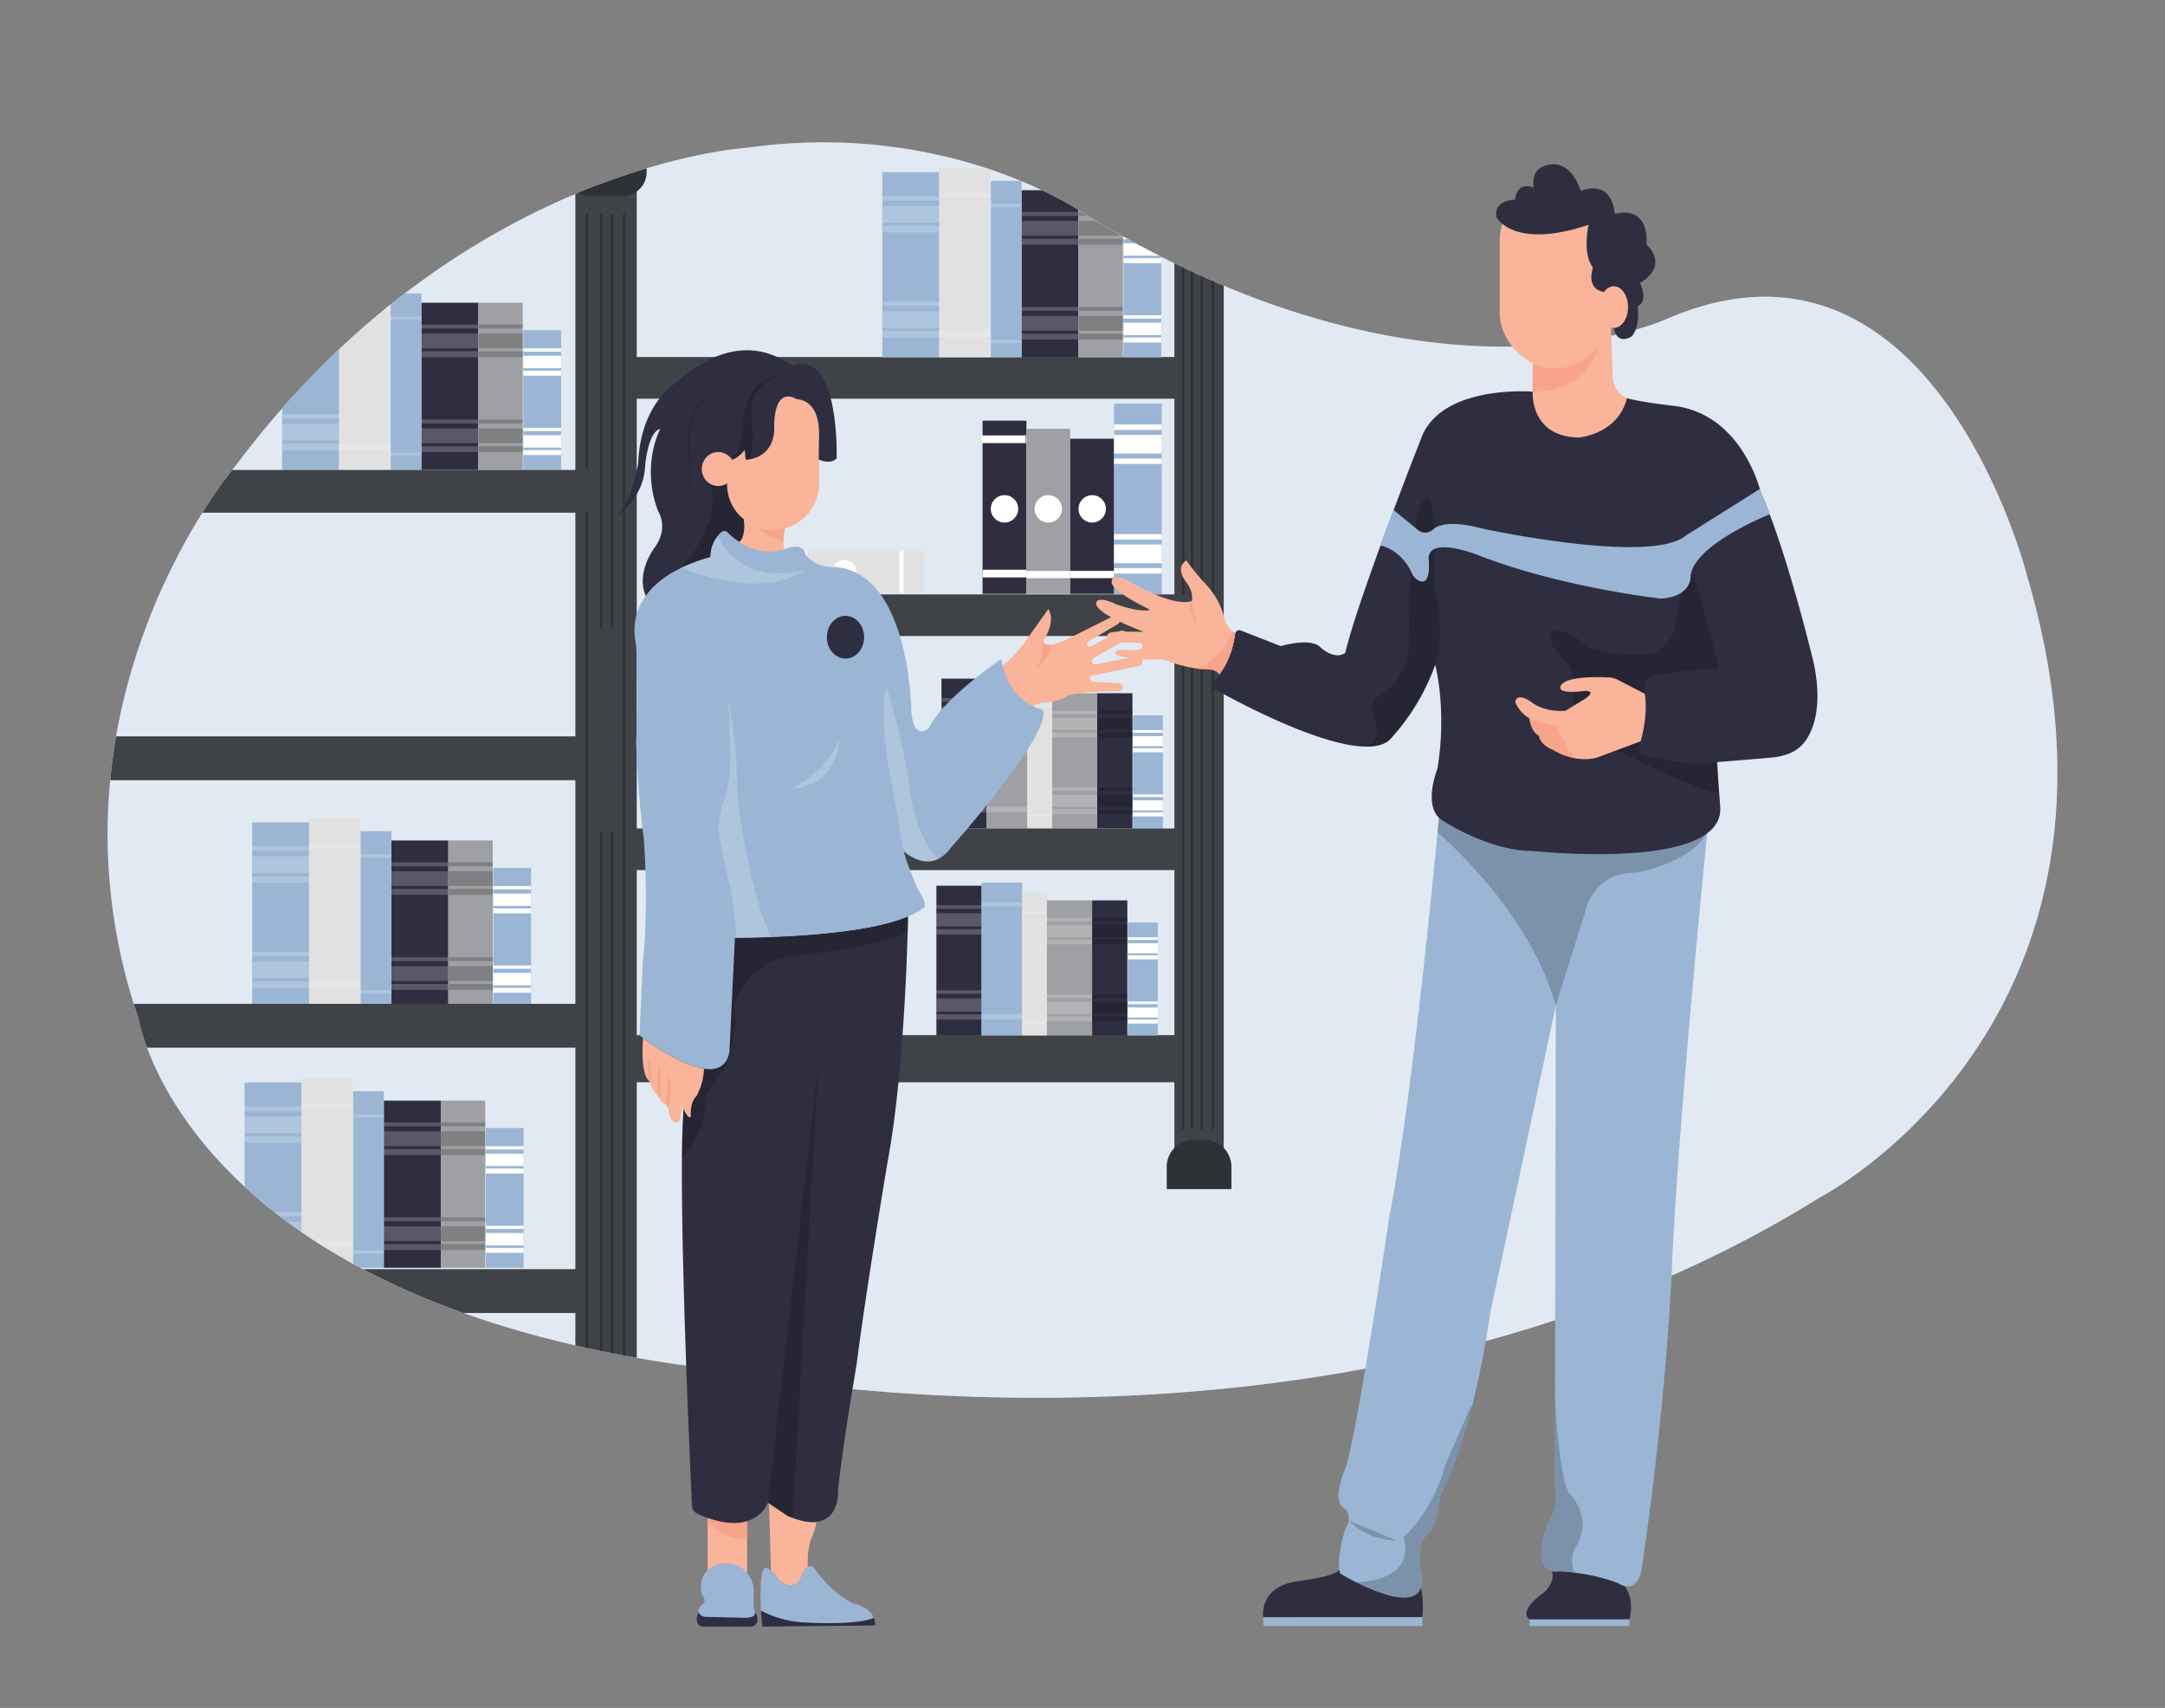 <svg xmlns="http://www.w3.org/2000/svg" xmlns:xlink="http://www.w3.org/1999/xlink" width="865.76" height="682.89" viewBox="0 0 865.76 682.89"><rect x="0" y="0" width="865.76" height="682.89" fill="#808080" stroke="none"/><defs><clipPath id="a"><path d="M298.84,59.06s-114,6.57-204.27,126.68c0,0-82,95.52-39.14,221.67,0,0,17.82,111.56,221.68,139,0,0,253.39,55.51,450.64-67.66,0,0,135.45-69.7,82.85-248.54,0,0-37.26-148.16-143.34-103,0,0-91.61,43.83-231.44-40.33C435.82,86.89,381.9,47.44,298.84,59.06Z" fill="none"/></clipPath></defs><path d="M298.84,59.06s-114,6.57-204.27,126.68c0,0-82,95.52-39.14,221.67,0,0,17.82,111.56,221.68,139,0,0,253.39,55.51,450.64-67.66,0,0,135.45-69.7,82.85-248.54,0,0-37.26-148.16-143.34-103,0,0-91.61,43.83-231.44-40.33C435.82,86.89,381.9,47.44,298.84,59.06Z" fill="#9bb6d4"/><path d="M298.84,59.06s-114,6.57-204.27,126.68c0,0-82,95.52-39.14,221.67,0,0,17.82,111.56,221.68,139,0,0,253.39,55.51,450.64-67.66,0,0,135.45-69.7,82.85-248.54,0,0-37.26-148.16-143.34-103,0,0-91.61,43.83-231.44-40.33C435.82,86.89,381.9,47.44,298.84,59.06Z" fill="#fff" opacity="0.7"/><g clip-path="url(#a)"><rect x="252.44" y="413.87" width="221.36" height="18.85" fill="#3f4347"/><rect x="376.49" y="271.33" width="18.09" height="59.91" fill="#2f2e41"/><g opacity="0.2"><rect x="376.49" y="279.13" width="18.09" height="1.42" fill="#fff"/><rect x="376.49" y="288.7" width="18.09" height="2.13" fill="#fff"/><rect x="376.49" y="282.32" width="18.09" height="5.32" fill="#fff"/></g><g opacity="0.2"><rect x="376.49" y="313.16" width="18.09" height="1.42" fill="#fff"/><rect x="376.49" y="322.73" width="18.09" height="2.13" fill="#fff"/><rect x="376.49" y="316.35" width="18.09" height="5.32" fill="#fff"/></g><rect x="420.67" y="277.18" width="18.09" height="54.06" fill="#9ea0a3"/><g opacity="0.2"><rect x="420.67" y="284.22" width="18.09" height="1.28" fill="#fff"/><rect x="420.67" y="292.85" width="18.09" height="1.92" fill="#fff"/><rect x="420.67" y="287.1" width="18.09" height="4.8" fill="#fff"/></g><g opacity="0.2"><rect x="420.67" y="314.92" width="18.09" height="1.28" fill="#fff"/><rect x="420.67" y="323.56" width="18.09" height="1.92" fill="#fff"/><rect x="420.67" y="317.8" width="18.09" height="4.8" fill="#fff"/></g><rect x="438.76" y="277.18" width="14.09" height="54.06" fill="#2f2e41"/><g opacity="0.2"><rect x="438.76" y="284.22" width="14.09" height="1.28"/><rect x="438.76" y="292.85" width="14.09" height="1.92"/><rect x="438.76" y="287.1" width="14.09" height="4.8"/></g><g opacity="0.2"><rect x="438.76" y="314.92" width="14.09" height="1.28"/><rect x="438.76" y="323.56" width="14.09" height="1.92"/><rect x="438.76" y="317.8" width="14.09" height="4.8"/></g><rect x="453.03" y="286.04" width="12" height="45.2" fill="#9bb6d4"/><rect x="453.03" y="291.93" width="12" height="1.07" fill="#fff"/><rect x="453.03" y="299.15" width="12" height="1.6" fill="#fff"/><rect x="453.03" y="294.33" width="12" height="4.01" fill="#fff"/><rect x="453.03" y="317.6" width="12" height="1.07" fill="#fff"/><rect x="453.03" y="324.82" width="12" height="1.6" fill="#fff"/><rect x="453.03" y="320.01" width="12" height="4.01" fill="#fff"/><rect x="394.58" y="270.09" width="16.18" height="61.15" fill="#9ea0a3"/><rect x="410.93" y="274.17" width="9.74" height="57.07" fill="#e1e1e2"/><rect x="394.58" y="278.05" width="16.18" height="1.45" fill="#fff" opacity="0.2"/><rect x="394.58" y="322.55" width="16.18" height="2.17" fill="#fff" opacity="0.2"/><rect x="410.93" y="281.61" width="9.74" height="1.06" fill="#fff" opacity="0.2"/><rect x="410.93" y="325.57" width="9.74" height="1.06" fill="#fff" opacity="0.2"/><rect x="469.63" y="95.85" width="19.73" height="365.58" fill="#3f4347"/><rect x="472.64" y="100.01" width="1" height="351.55" fill="#2e3135"/><rect x="476.15" y="100.01" width="1" height="351.55" fill="#2e3135"/><rect x="480.09" y="100.01" width="1" height="351.55" fill="#2e3135"/><rect x="484.47" y="100.01" width="1" height="351.55" fill="#2e3135"/><rect x="230.08" y="74.37" width="24.55" height="473.84" fill="#3f4347"/><rect x="234.18" y="85.55" width="1" height="457.19" fill="#2e3135"/><rect x="249.09" y="85.55" width="1" height="457.19" fill="#2e3135"/><rect x="239.88" y="85.55" width="1" height="165.69" fill="#2e3135"/><rect x="244.27" y="85.55" width="1" height="165.69" fill="#2e3135"/><rect x="239.88" y="332.77" width="1" height="209.53" fill="#2e3135"/><rect x="244.27" y="332.77" width="1" height="209.53" fill="#2e3135"/><path d="M477.35,455.73h4.29a10.79,10.79,0,0,1,10.79,10.79v8.94a0,0,0,0,1,0,0H466.56a0,0,0,0,1,0,0v-8.94a10.79,10.79,0,0,1,10.79-10.79Z" fill="#2e3135"/><rect x="252.65" y="142.75" width="218.29" height="16.66" fill="#3f4347"/><rect x="264.27" y="237.65" width="218.29" height="16.66" fill="#3f4347"/><rect x="253.09" y="331.24" width="218.29" height="16.66" fill="#3f4347"/><rect x="112.82" y="113.82" width="22.79" height="74.08" fill="#9bb6d4"/><g opacity="0.2"><rect x="112.82" y="123.47" width="22.79" height="1.75" fill="#fff"/><rect x="112.82" y="135.3" width="22.79" height="2.63" fill="#fff"/><rect x="112.82" y="127.41" width="22.79" height="6.58" fill="#fff"/></g><g opacity="0.2"><rect x="112.82" y="165.55" width="22.79" height="1.75" fill="#fff"/><rect x="112.82" y="177.38" width="22.79" height="2.63" fill="#fff"/><rect x="112.82" y="169.49" width="22.79" height="6.58" fill="#fff"/></g><rect x="168.49" y="121.05" width="22.79" height="66.85" fill="#2f2e41"/><g opacity="0.2"><rect x="168.49" y="129.76" width="22.79" height="1.58" fill="#fff"/><rect x="168.49" y="140.44" width="22.79" height="2.37" fill="#fff"/><rect x="168.49" y="133.32" width="22.79" height="5.93" fill="#fff"/></g><g opacity="0.2"><rect x="168.49" y="167.73" width="22.79" height="1.58" fill="#fff"/><rect x="168.49" y="178.41" width="22.79" height="2.37" fill="#fff"/><rect x="168.49" y="171.29" width="22.79" height="5.93" fill="#fff"/></g><rect x="191.29" y="121.05" width="17.75" height="66.85" fill="#9ea0a3"/><g opacity="0.2"><rect x="191.29" y="129.76" width="17.75" height="1.58"/><rect x="191.29" y="140.44" width="17.75" height="2.37"/><rect x="191.29" y="133.32" width="17.75" height="5.93"/></g><g opacity="0.2"><rect x="191.29" y="167.73" width="17.75" height="1.58"/><rect x="191.29" y="178.41" width="17.75" height="2.37"/><rect x="191.29" y="171.29" width="17.75" height="5.93"/></g><rect x="209.26" y="132.01" width="15.12" height="55.89" fill="#9bb6d4"/><rect x="209.26" y="139.29" width="15.12" height="1.32" fill="#fff"/><rect x="209.26" y="148.22" width="15.12" height="1.98" fill="#fff"/><rect x="209.26" y="142.26" width="15.12" height="4.96" fill="#fff"/><rect x="209.26" y="171.04" width="15.12" height="1.32" fill="#fff"/><rect x="209.26" y="179.96" width="15.12" height="1.98" fill="#fff"/><rect x="209.26" y="174.01" width="15.12" height="4.96" fill="#fff"/><rect x="135.62" y="112.29" width="20.38" height="75.61" fill="#e1e1e2"/><rect x="156.22" y="117.33" width="12.27" height="70.57" fill="#9bb6d4"/><rect x="135.62" y="122.13" width="20.38" height="1.79" fill="#fff" opacity="0.2"/><rect x="135.62" y="177.16" width="20.38" height="2.68" fill="#fff" opacity="0.2"/><rect x="156.22" y="126.53" width="12.27" height="1.32" fill="#fff" opacity="0.2"/><rect x="156.22" y="180.89" width="12.27" height="1.32" fill="#fff" opacity="0.2"/><rect x="352.82" y="68.82" width="22.79" height="74.08" fill="#9bb6d4"/><g opacity="0.2"><rect x="352.82" y="78.47" width="22.79" height="1.75" fill="#fff"/><rect x="352.82" y="90.3" width="22.79" height="2.63" fill="#fff"/><rect x="352.82" y="82.41" width="22.79" height="6.58" fill="#fff"/></g><g opacity="0.2"><rect x="352.82" y="120.55" width="22.79" height="1.75" fill="#fff"/><rect x="352.82" y="132.38" width="22.79" height="2.63" fill="#fff"/><rect x="352.82" y="124.49" width="22.79" height="6.58" fill="#fff"/></g><rect x="408.49" y="76.05" width="22.79" height="66.85" fill="#2f2e41"/><g opacity="0.2"><rect x="408.49" y="84.76" width="22.79" height="1.58" fill="#fff"/><rect x="408.49" y="95.44" width="22.79" height="2.37" fill="#fff"/><rect x="408.49" y="88.32" width="22.79" height="5.93" fill="#fff"/></g><g opacity="0.2"><rect x="408.49" y="122.73" width="22.79" height="1.58" fill="#fff"/><rect x="408.49" y="133.41" width="22.79" height="2.37" fill="#fff"/><rect x="408.49" y="126.29" width="22.79" height="5.93" fill="#fff"/></g><rect x="431.29" y="76.05" width="17.75" height="66.85" fill="#9ea0a3"/><g opacity="0.2"><rect x="431.29" y="84.76" width="17.75" height="1.58"/><rect x="431.29" y="95.44" width="17.75" height="2.37"/><rect x="431.29" y="88.32" width="17.75" height="5.93"/></g><g opacity="0.2"><rect x="431.29" y="122.73" width="17.75" height="1.58"/><rect x="431.29" y="133.41" width="17.75" height="2.37"/><rect x="431.29" y="126.29" width="17.75" height="5.93"/></g><rect x="449.26" y="87.01" width="15.12" height="55.89" fill="#9bb6d4"/><rect x="449.26" y="94.29" width="15.12" height="1.32" fill="#fff"/><rect x="449.26" y="103.22" width="15.12" height="1.98" fill="#fff"/><rect x="449.26" y="97.26" width="15.12" height="4.96" fill="#fff"/><rect x="449.26" y="126.04" width="15.12" height="1.32" fill="#fff"/><rect x="449.26" y="134.96" width="15.12" height="1.98" fill="#fff"/><rect x="449.26" y="129.01" width="15.12" height="4.96" fill="#fff"/><rect x="375.62" y="67.29" width="20.38" height="75.61" fill="#e1e1e2"/><rect x="396.22" y="72.33" width="12.27" height="70.57" fill="#9bb6d4"/><rect x="375.62" y="77.13" width="20.38" height="1.79" fill="#fff" opacity="0.2"/><rect x="375.62" y="132.16" width="20.38" height="2.68" fill="#fff" opacity="0.2"/><rect x="396.22" y="81.53" width="12.27" height="1.32" fill="#fff" opacity="0.2"/><rect x="396.22" y="135.89" width="12.27" height="1.32" fill="#fff" opacity="0.2"/><rect x="100.82" y="328.82" width="22.79" height="74.08" fill="#9bb6d4"/><g opacity="0.2"><rect x="100.82" y="338.47" width="22.79" height="1.75" fill="#fff"/><rect x="100.82" y="350.3" width="22.79" height="2.63" fill="#fff"/><rect x="100.82" y="342.41" width="22.79" height="6.58" fill="#fff"/></g><g opacity="0.2"><rect x="100.82" y="380.55" width="22.79" height="1.75" fill="#fff"/><rect x="100.82" y="392.38" width="22.79" height="2.63" fill="#fff"/><rect x="100.82" y="384.49" width="22.79" height="6.58" fill="#fff"/></g><rect x="156.49" y="336.05" width="22.79" height="66.85" fill="#2f2e41"/><g opacity="0.2"><rect x="156.49" y="344.76" width="22.79" height="1.58" fill="#fff"/><rect x="156.49" y="355.44" width="22.79" height="2.37" fill="#fff"/><rect x="156.49" y="348.32" width="22.79" height="5.93" fill="#fff"/></g><g opacity="0.2"><rect x="156.49" y="382.73" width="22.79" height="1.58" fill="#fff"/><rect x="156.49" y="393.41" width="22.79" height="2.37" fill="#fff"/><rect x="156.49" y="386.29" width="22.79" height="5.93" fill="#fff"/></g><rect x="179.29" y="336.05" width="17.75" height="66.85" fill="#9ea0a3"/><g opacity="0.2"><rect x="179.29" y="344.76" width="17.75" height="1.58"/><rect x="179.29" y="355.44" width="17.75" height="2.37"/><rect x="179.29" y="348.32" width="17.75" height="5.93"/></g><g opacity="0.2"><rect x="179.29" y="382.73" width="17.75" height="1.58"/><rect x="179.29" y="393.41" width="17.75" height="2.37"/><rect x="179.29" y="386.29" width="17.75" height="5.93"/></g><rect x="197.26" y="347.01" width="15.12" height="55.89" fill="#9bb6d4"/><rect x="197.26" y="354.29" width="15.12" height="1.32" fill="#fff"/><rect x="197.26" y="363.22" width="15.12" height="1.98" fill="#fff"/><rect x="197.26" y="357.26" width="15.12" height="4.96" fill="#fff"/><rect x="197.26" y="386.04" width="15.12" height="1.32" fill="#fff"/><rect x="197.26" y="394.96" width="15.12" height="1.98" fill="#fff"/><rect x="197.26" y="389.01" width="15.12" height="4.96" fill="#fff"/><rect x="123.62" y="327.29" width="20.38" height="75.61" fill="#e1e1e2"/><rect x="144.22" y="332.33" width="12.27" height="70.57" fill="#9bb6d4"/><rect x="123.62" y="337.13" width="20.38" height="1.79" fill="#fff" opacity="0.2"/><rect x="123.62" y="392.16" width="20.38" height="2.68" fill="#fff" opacity="0.2"/><rect x="144.22" y="341.53" width="12.27" height="1.32" fill="#fff" opacity="0.2"/><rect x="144.22" y="395.89" width="12.27" height="1.32" fill="#fff" opacity="0.2"/><rect x="97.82" y="432.82" width="22.79" height="74.08" fill="#9bb6d4"/><g opacity="0.2"><rect x="97.82" y="442.47" width="22.79" height="1.75" fill="#fff"/><rect x="97.82" y="454.3" width="22.79" height="2.63" fill="#fff"/><rect x="97.82" y="446.41" width="22.79" height="6.58" fill="#fff"/></g><g opacity="0.2"><rect x="97.82" y="484.55" width="22.79" height="1.75" fill="#fff"/><rect x="97.82" y="496.38" width="22.79" height="2.63" fill="#fff"/><rect x="97.82" y="488.49" width="22.79" height="6.58" fill="#fff"/></g><rect x="153.49" y="440.05" width="22.79" height="66.85" fill="#2f2e41"/><g opacity="0.2"><rect x="153.49" y="448.76" width="22.79" height="1.58" fill="#fff"/><rect x="153.49" y="459.44" width="22.79" height="2.37" fill="#fff"/><rect x="153.49" y="452.32" width="22.79" height="5.93" fill="#fff"/></g><g opacity="0.2"><rect x="153.49" y="486.73" width="22.79" height="1.58" fill="#fff"/><rect x="153.49" y="497.41" width="22.79" height="2.37" fill="#fff"/><rect x="153.49" y="490.29" width="22.79" height="5.93" fill="#fff"/></g><rect x="176.29" y="440.05" width="17.75" height="66.85" fill="#9ea0a3"/><g opacity="0.2"><rect x="176.29" y="448.76" width="17.75" height="1.58"/><rect x="176.29" y="459.44" width="17.75" height="2.37"/><rect x="176.29" y="452.32" width="17.75" height="5.93"/></g><g opacity="0.2"><rect x="176.29" y="486.73" width="17.75" height="1.58"/><rect x="176.29" y="497.41" width="17.75" height="2.37"/><rect x="176.29" y="490.29" width="17.75" height="5.93"/></g><rect x="194.26" y="451.01" width="15.12" height="55.89" fill="#9bb6d4"/><rect x="194.26" y="458.29" width="15.12" height="1.32" fill="#fff"/><rect x="194.26" y="467.22" width="15.12" height="1.98" fill="#fff"/><rect x="194.26" y="461.26" width="15.12" height="4.96" fill="#fff"/><rect x="194.26" y="490.04" width="15.12" height="1.32" fill="#fff"/><rect x="194.26" y="498.96" width="15.12" height="1.98" fill="#fff"/><rect x="194.26" y="493.01" width="15.12" height="4.96" fill="#fff"/><rect x="120.62" y="431.29" width="20.38" height="75.61" fill="#e1e1e2"/><rect x="141.22" y="436.33" width="12.27" height="70.57" fill="#9bb6d4"/><rect x="120.62" y="441.13" width="20.38" height="1.79" fill="#fff" opacity="0.2"/><rect x="120.62" y="496.16" width="20.38" height="2.68" fill="#fff" opacity="0.2"/><rect x="141.22" y="445.53" width="12.27" height="1.32" fill="#fff" opacity="0.2"/><rect x="141.22" y="499.89" width="12.27" height="1.32" fill="#fff" opacity="0.2"/><rect x="392.92" y="168.18" width="17.53" height="69.26" fill="#2f2e41"/><rect x="392.92" y="227.79" width="17.53" height="3.07" fill="#fff"/><rect x="392.7" y="174.09" width="17.53" height="3.07" fill="#fff"/><circle cx="401.69" cy="203.46" r="5.48" fill="#fff"/><rect x="410.46" y="171.46" width="17.53" height="65.97" fill="#9ea0a3"/><rect x="410.46" y="228.25" width="17.53" height="2.92" fill="#fff"/><circle cx="419.22" cy="203.46" r="5.48" fill="#fff"/><rect x="427.99" y="175.41" width="17.53" height="62.03" fill="#2f2e41"/><rect x="445.52" y="161.38" width="19.07" height="76.27" fill="#9bb6d4"/><rect x="445.52" y="169.72" width="19.07" height="2.18" fill="#fff"/><rect x="445.52" y="183.31" width="19.07" height="2.18" fill="#fff"/><rect x="445.52" y="173.89" width="19.07" height="7.44" fill="#fff"/><rect x="445.52" y="213.56" width="19.07" height="2.18" fill="#fff"/><rect x="445.52" y="227.14" width="19.07" height="2.18" fill="#fff"/><rect x="445.52" y="217.72" width="19.07" height="7.44" fill="#fff"/><rect x="427.99" y="228.25" width="17.53" height="2.92" fill="#fff"/><circle cx="436.76" cy="203.46" r="5.48" fill="#fff"/><rect x="314.02" y="220.34" width="55.23" height="16.66" fill="#e1e1e2"/><rect x="359.61" y="220.34" width="1.75" height="16.66" fill="#fff"/><rect x="321.04" y="220.34" width="1.75" height="16.66" fill="#fff"/><circle cx="337.69" cy="228.67" r="4.82" fill="#fff"/><rect x="70.74" y="187.9" width="164.38" height="17.1" fill="#3f4347"/><rect x="34.36" y="294.42" width="198.57" height="17.53" fill="#3f4347"/><rect x="34.36" y="401.37" width="198.57" height="17.53" fill="#3f4347"/><rect x="34.36" y="507.45" width="198.57" height="17.53" fill="#3f4347"/><rect x="374.45" y="354.14" width="18.09" height="59.91" fill="#2f2e41"/><g opacity="0.2"><rect x="374.45" y="361.94" width="18.09" height="1.42" fill="#fff"/><rect x="374.45" y="371.51" width="18.09" height="2.13" fill="#fff"/><rect x="374.45" y="365.13" width="18.09" height="5.32" fill="#fff"/></g><g opacity="0.2"><rect x="374.45" y="395.97" width="18.09" height="1.42" fill="#fff"/><rect x="374.45" y="405.54" width="18.09" height="2.13" fill="#fff"/><rect x="374.45" y="399.16" width="18.09" height="5.32" fill="#fff"/></g><rect x="418.63" y="359.99" width="18.09" height="54.06" fill="#9ea0a3"/><g opacity="0.2"><rect x="418.63" y="367.03" width="18.09" height="1.28" fill="#fff"/><rect x="418.63" y="375.67" width="18.09" height="1.92" fill="#fff"/><rect x="418.63" y="369.91" width="18.09" height="4.8" fill="#fff"/></g><g opacity="0.2"><rect x="418.63" y="397.74" width="18.09" height="1.28" fill="#fff"/><rect x="418.63" y="406.37" width="18.09" height="1.92" fill="#fff"/><rect x="418.63" y="400.62" width="18.09" height="4.8" fill="#fff"/></g><rect x="436.72" y="359.99" width="14.09" height="54.06" fill="#2f2e41"/><g opacity="0.2"><rect x="436.72" y="367.03" width="14.09" height="1.28"/><rect x="436.72" y="375.67" width="14.09" height="1.92"/><rect x="436.72" y="369.91" width="14.09" height="4.8"/></g><g opacity="0.2"><rect x="436.72" y="397.74" width="14.09" height="1.28"/><rect x="436.72" y="406.37" width="14.09" height="1.92"/><rect x="436.72" y="400.62" width="14.09" height="4.8"/></g><rect x="450.99" y="368.85" width="12" height="45.2" fill="#9bb6d4"/><rect x="450.99" y="374.74" width="12" height="1.07" fill="#fff"/><rect x="450.99" y="381.96" width="12" height="1.6" fill="#fff"/><rect x="450.99" y="377.14" width="12" height="4.01" fill="#fff"/><rect x="450.99" y="400.41" width="12" height="1.07" fill="#fff"/><rect x="450.99" y="407.63" width="12" height="1.6" fill="#fff"/><rect x="450.99" y="402.82" width="12" height="4.01" fill="#fff"/><rect x="392.54" y="352.9" width="16.18" height="61.15" fill="#9bb6d4"/><rect x="408.89" y="356.98" width="9.74" height="57.07" fill="#e1e1e2"/><rect x="392.54" y="360.86" width="16.18" height="1.45" fill="#fff" opacity="0.2"/><rect x="392.54" y="405.37" width="16.18" height="2.17" fill="#fff" opacity="0.2"/><rect x="408.89" y="364.42" width="9.74" height="1.06" fill="#fff" opacity="0.2"/><rect x="408.89" y="408.38" width="9.74" height="1.06" fill="#fff" opacity="0.2"/><rect x="226.14" y="52.89" width="32.44" height="25.42" rx="9.46" fill="#2e3135"/></g><path d="M324.16,615.75a31.15,31.15,0,0,0-1.08,10.68c-1.75,1.1-2.87,4.66-2.87,4.66-1.48,3.22-4.1,3.08-6.09,2.34a7.2,7.2,0,0,1-3.51-2.87,12.54,12.54,0,0,0-2.31-2.66l-.78-26.75,7.43,5c.7.31,1.38.57,2,.81,4,1.47,7.09,1.88,9.52,1.59A25.25,25.25,0,0,1,324.16,615.75Z" fill="#f9b499"/><path d="M279.46,644.54a5.18,5.18,0,0,0-.67,4.08,2.59,2.59,0,0,0,2.5,1.76h18.94a2.61,2.61,0,0,0,2.43-1.58,4.52,4.52,0,0,0-.67-4.12Z" fill="#2f2e41"/><rect x="282.95" y="603.92" width="15.78" height="30.25" fill="#f9b499"/><path d="M283,603.92l0,4.75s6.57,7.32,15.8,6.54l0-11.29Z" fill="#f7a48b"/><path d="M363.12,366s0,2.51-.16,6.84c-.47,16.81-2.24,61.14-8.16,92.52,0,0-8.75,52.16-12.25,80.22,0,0-5.69,32.87-7.44,50.41,0,0,.78,11.39-8.61,12.48-2.43.29-5.54-.12-9.52-1.59-.65-.24-1.33-.5-2-.81l-7.43-5-.46-.3s-4.95,14.85-28.07,4.53A3.87,3.87,0,0,1,276.7,602c-.68-14.65-4.33-95.18-4-138.87.11-12.27.52-21.64,1.41-25.82l19.7-62.43S346.05,375,363.12,366Z" fill="#2f2e41"/><path d="M327.18,425.94l-10.2,181c-.65-.24-1.33-.5-2-.81l-7.89-5.25Z" opacity="0.2"/><path d="M363.12,366s0,2.51-.16,6.84c-18.41,7.19-45.43,9.24-45.43,9.24-19.73,2.2-23.92,20.08-23.92,20.08,1.94,19.64-6.32,28.58-6.32,28.58C282,436,282,441.3,282,441.3c-.77,11.41-5.54,18.21-9.3,21.87.11-12.27.52-21.64,1.41-25.82l19.7-62.43S346.05,375,363.12,366Z" opacity="0.2"/><path d="M313.8,221s-13.15,3.06-19.28-4.39l1.75-13.15,4,.74L315.12,207a28.28,28.28,0,0,0-1.85,9.36A17.4,17.4,0,0,0,313.8,221Z" fill="#f9b499"/><path d="M315.12,207a28.28,28.28,0,0,0-1.85,9.36c-3.13-1-12.76-4.37-13.49-10.24l.47-1.89Z" fill="#f7a48b"/><path d="M651.59,647.48s-38.82.78-39.89,0C606.88,644,617,637,617,637c5.26-4.39,3.64-8.57,3.64-8.57l0-.15a8.7,8.7,0,0,0,2.91,0s2.39.08,6,.53A74.22,74.22,0,0,1,647.21,633a7.58,7.58,0,0,0,2.42,1.12l0,.12C653.9,639.43,651.59,647.48,651.59,647.48Z" fill="#2f2e41"/><path d="M505.19,646.64s-2.2-12.28,14-14.47c0,0,14.46-1.76,16.22-4.39l32.84,6.81s1.35,6.77.48,12Z" fill="#2f2e41"/><path d="M682.75,332.52s-11.48,113.32-14.1,172.93-11.8,119.23-11.8,119.23c-.85,9.37-4.65,10.1-7.22,9.45a7.58,7.58,0,0,1-2.42-1.12,74.22,74.22,0,0,0-17.69-4.28c-3.6-.45-6-.53-6-.53a8.7,8.7,0,0,1-2.91,0c-8.8-1.44-1.47-19.78-1.47-19.78,4.38-6.14,2.62-14,2.62-14l.07-35.07v0L622.16,402,595.89,525.19a380.65,380.65,0,0,1-7.36,37.6c-6.32,24.91-12.34,34.73-12.34,34.73-1.75,14.47-5.26,15.79-5.26,15.79-5.7,6.57-2.19,16.22-2.19,16.22,1.6,15.25-16.41,8.16-26.42,3.1-3.81-1.91-6.45-3.54-6.45-3.54-1.76-6.13,2.18-18,2.18-18,3.51-5.7-.87-8.33-.87-8.33-4.83-3.06.87-15.78.87-15.78,4.82-14.46,17.51-100.38,17.51-100.38,8.6-44.22,17-129.89,19.31-153.83.39-4.07.6-6.35.6-6.35l55-11.67Z" fill="#9bb6d4"/><path d="M682.75,332.52c-6,12.5-28.6,16.45-28.6,16.45-17.09-.44-20.16,15.34-20.16,15.34L622.16,402c-9.79-34.06-37.86-60.92-47.29-69.21.39-4.07.6-6.35.6-6.35l55-11.67Z" opacity="0.2"/><path d="M719.89,298.54c-4.13,4-11.83,4.39-11.83,4.39-14.91,1.32-21.48,1.76-21.48,1.76l1.32,18c1.76,25.86-74.95,17.55-74.95,17.55-17.54,0-35.51-11.83-35.51-11.83-9.21-4.82-2.64-21-2.64-21,3.94-23.67-.88-41.64-.88-41.64A87.21,87.21,0,0,1,555.51,296c-2.18,1.79-5.36,2.54-9.17,2.52-18.61-.09-52.48-18.41-61.11-23.25a1.63,1.63,0,0,1-.29-2.63c6.41-5.95,8.39-15.2,9-19.28a1.62,1.62,0,0,1,2.2-1.28l16,6.24c13.15-3.51,15.78.43,15.78.43,6.57,5.7,10.08,2.19,10.08,2.19,4.82-21,30.23-85.48,30.23-85.48,7.88-21.92,44.7-18.86,44.7-18.86l37.7,2.62c6.57,1.75,18.85,3.06,18.85,3.06,27.61,3.5,34.64,34.62,34.64,34.62,10.52,23.67,21,67.5,21,67.5C730.85,290.21,719.89,298.54,719.89,298.54Z" fill="#2f2e41"/><path d="M573.92,265.7A87.21,87.21,0,0,1,555.51,296c-2.18,1.79-5.36,2.54-9.17,2.52,1.54-.71,5.32-3.11,3.91-9.09,0,0-4.82-8.33,1.75-11.4,0,0,8.77-4,11.39-18.41,0,0-.45-56.55,7-60.49,0,0,4.82-1.76,3.08,28.49,0,0,0,8.76,1.75,14.9C575.22,242.47,577,257.37,573.92,265.7Z" opacity="0.2"/><path d="M657.92,277.4l33.47-5.59,1.31-24.55-7-18.84s-12.27-5.7-15.33,18.41c0,0,0,13.15-12.27,14.91,0,0-14.47.88-21.92-2.63,0,0-14.47-11.83-15.78-4.82,0,0-2.63,2.63,7,11.4a16,16,0,0,1,1.32,11.83s-1.31,14.91,24.12,25.42c0,0,25.5,13,34.44,14.16l-.69-19.43Z" opacity="0.2"/><path d="M588.53,562.79c-6.32,24.91-12.34,34.73-12.34,34.73-1.75,14.47-5.26,15.79-5.26,15.79-5.7,6.57-2.19,16.22-2.19,16.22,1.6,15.25-16.41,8.16-26.42,3.1,7.73-.31,22.93-2.81,19-18,0,0,11.39-9.64,16.65-28.93l10.51-24.11Z" opacity="0.2"/><g opacity="0.2"><path d="M539.25,607.94c5.49,2.38,13.6,5.51,19,8a27.55,27.55,0,0,1-19-8Z"/></g><path d="M630.11,618.55s-2.8,3.5-.59,10.18c-3.6-.45-6-.53-6-.53-13.15,2.19-4.38-19.73-4.38-19.73,4.38-6.14,2.62-14,2.62-14l.07-35.07c.54,9.27,2.17,31.82,5.63,37.69C627.47,597.07,637.56,606.28,630.11,618.55Z" opacity="0.2"/><rect x="611.7" y="647.48" width="39.89" height="2.63" fill="#9bb6d4"/><rect x="505.19" y="646.63" width="63.56" height="3.51" fill="#9bb6d4"/><path d="M656.3,296.32,638.36,303a20.6,20.6,0,0,1-7.39.35,25,25,0,0,1-9.71-3.42c-6.13-2.63-5.7-5.7-5.7-5.7-3.5-1.75-3.94-7-3.94-7a13.47,13.47,0,0,1-5.7-6.57c.87-4.39,7,.43,7,.43,5.7,4,13.15,3.07,13.15,3.07l7.89-4.82c4.82-3.51-.44-3.07-.44-3.07-5.67.74-8,.23-9-.35a1.28,1.28,0,0,1-.46-1.62c1.87-4,14.62-3.67,19.43-3.42a8.48,8.48,0,0,1,3.39.92l11,5.66A34.38,34.38,0,0,1,656.3,296.32Z" fill="#f9b499"/><path d="M631,303.25l0,.05a25,25,0,0,1-9.71-3.42c-6.13-2.63-5.7-5.7-5.7-5.7-3.5-1.75-3.94-7-3.94-7s7.89,3.07,11.39,3.07c0,0,.44,4.38,3.07,6.57,0,0,0,3.07,2.2,3.95A4.19,4.19,0,0,0,631,303.25Z" fill="#f7a48b"/><path d="M278.53,438.23c-2.36,2.35-2.39,6.26-2.27,7.95a.52.52,0,0,1-.79.46,7.29,7.29,0,0,1-2.17-3.75.31.31,0,0,0-.61.06c-.59,6.53-2.05,5.8-2.05,5.8-3.07.44-3.51-6.57-3.51-6.57-3.51-1.32-3.51-3.95-3.51-3.95a7.23,7.23,0,0,1-3.51-5.7c-4.38-2.19-2.94-17.33-2.94-17.33l0-.15c4.06,3,15.66,11,24.35,12.25A24.68,24.68,0,0,1,278.53,438.23Z" fill="#f9b499"/><path d="M282.13,646.47a3.09,3.09,0,0,1-2.31-1.09c-.67-.82-.95-2.1.95-3.76,0,0,2.19-1.32,0-4,0,0-2.43-7.58,4.07-11.14a11.27,11.27,0,0,1,10.78-.15c2.35,1.28,4.76,3.68,5.75,8.22v8.77s3.07,3.94-4.82,3.5Z" fill="#9bb6d4"/><path d="M350,649.93l-45.15.45-.44-4.38s-.06-.78-.12-2c-.24-4.8-.57-16.57,1.87-17.27a4.93,4.93,0,0,1,2.11,1.19,12.54,12.54,0,0,1,2.31,2.66,7.2,7.2,0,0,0,3.51,2.87c2,.74,4.61.88,6.09-2.34,0,0,1.12-3.56,2.87-4.66a1.86,1.86,0,0,1,2.39.27s6.14,9.65,15.79,14.46c0,0,6.23.94,8.19,5.69A8.13,8.13,0,0,1,350,649.93Z" fill="#9bb6d4"/><path d="M350,649.93l-45.15.45-.44-4.38s-.06-.78-.12-2a43,43,0,0,0,16.34,4.64s21.46,1.5,28.79-1.77A8.13,8.13,0,0,1,350,649.93Z" fill="#2f2e41"/><path d="M400.78,266.37a60.32,60.32,0,0,0,11.83-13.59l6.58-9.21s3.5,4-2.19,13.15c0,0,.88,2.63,8.33-.44l19.84-9.93a1.88,1.88,0,0,1,2.14.35h0a1.85,1.85,0,0,1-.37,2.9l-11.78,6.93a1.1,1.1,0,0,0-.32,1.62h0a1.1,1.1,0,0,0,1.41.31l11.46-6.09a2.1,2.1,0,0,1,2.76.74h0a2.09,2.09,0,0,1-.74,2.93l-12.4,7.09a1.4,1.4,0,0,0-.6,1.72h0a1.39,1.39,0,0,0,1.57.84l16.2-3.32a2,2,0,0,1,2.38,1.54h0a2,2,0,0,1-1.57,2.42l-18.46,3.77a1.25,1.25,0,0,0-1,1.23h0a1.24,1.24,0,0,0,1.17,1.24l10.45.68a1.59,1.59,0,0,1,1.43,2h0a1.59,1.59,0,0,1-1.55,1.15c-4.16,0-17.81,0-21.14,2.22,0,0-3.07,2.19-8.77,2.19,0,0-4.38.44-4.82,3.07L403,280Z" fill="#f9b499"/><path d="M417,256.72s0,7-2.63,10.09c0,0,4.62-2,6-9.1A3,3,0,0,1,417,256.72Z" fill="#f7a48b"/><path d="M612.9,141.2v15.35s-1.31,18,18.42,18.4c0,0,15.78-1.32,19.28-15.78a9.48,9.48,0,0,1-5.7-8.77L644,124.54Z" fill="#f9b499"/><path d="M612.9,141.2v15.35s20.93,1.5,26.46-18.54Z" fill="#f7a48b"/><rect x="599.74" y="74.57" width="43.4" height="72.76" rx="21.7" fill="#f9b499"/><path d="M605.87,79.84s-8.77,0-7.45,7c0,0,6.58,13.15,36.82,3.06,0,0-2.63,11.4,1.76,17.1,0,0-3.12,8.46,4.36,9.71l9.67,6.07-5.7,8.32s.88,7,7,3.51c0,0,3.5-2.63,2.62-12.27,0,0,4.39-1.32.88-9.21,0,0,11.83-6.14,2.62-15.34,0,0,1.75-15.78-12.71-12.27,0,0-.44-14-13.59-9.2,0,0-4.39-15.35-16.22-9.21,0,0-3.51,1.76-2.63,7.9C613.32,75,606.74,72,605.87,79.84Z" fill="#2f2e41"/><ellipse cx="645.33" cy="122.79" rx="5.7" ry="8.33" fill="#f9b499"/><path d="M686.58,304.69c-9,1.93-22.53-1.1-29.07-2.85-1.81-.48-2.35-2.39-1.8-4.2,2.63-8.7,2.86-16.24,1.82-21.76a5,5,0,0,1,4.1-5.86c6.91-1.14,18.92-2.89,25.82-2.59l-9.66-36.82s.71-7,9.48-7L717.08,264,707,291.13Z" fill="#2f2e41"/><path d="M557.24,203.9l9.65,7.89s2.63,2.63,6.14,0c0,0,3.5-4.83,19.72-.45,0,0,66.63,14.45,81.09,3l30.15-19,.1,1.47,3.66,8.8s-30,11.81-31.71,24.52c0,0,.88,8.33-11.83,9.21,0,0-39.45-4.37-72.33-17.08,0,0-20.17-8.32-20.61.88,0,0,1.45,11.91-4.17,8.88a5.77,5.77,0,0,1-2.49-2.76c-1.25-2.83-4.92-9.34-12.69-11.18Z" fill="#9bb6d4"/><path d="M493.84,252.87s-.76,9.77-6.28,16.8c0,0-.44-2.19-6.14-2.19a15,15,0,0,1-2.4-.11,51.76,51.76,0,0,1-12.5-3.32,6.65,6.65,0,0,0-2.68-.43c-3.19.13-11.28.24-17.48-1.83,0,0-2.2-2.63,5.25-1.76l3.95-.3a1.38,1.38,0,0,0,1.2-1.81,1.37,1.37,0,0,0-1.3-.93h0c-3.15,0-12.59,0-12.59-2.22,0,0-1.32-2.19,4.38-2.19h10.08s-20.6-7.45-18.85-11.83c0,0,.44-2.63,7.89.87,0,0,9.64,3.51,13.59,2.19,0,0-16.66-7.88-15.35-11.39,0,0-.43-3.51,7,0,0,0,17.1,10.51,25,7.88,0,0,.87-3.51-2.2-7.45,0,0-4.82-5.7,0-8.77a95.38,95.38,0,0,0,7.89,9.65,29.85,29.85,0,0,1,7,12.27s.63,4.64,3.73,6.48A5.39,5.39,0,0,0,493.84,252.87Z" fill="#f9b499"/><path d="M476.6,240.3s-2.62,1.94,1.76,8.52" fill="#f7a48b"/><path d="M493.84,252.87a31.66,31.66,0,0,1-6.28,16.8s-.44-2.19-6.14-2.19a15,15,0,0,1-2.4-.11c3.83-2.07,11.16-6.92,14-14.89A5.39,5.39,0,0,0,493.84,252.87Z" fill="#f7a48b"/><path d="M309.15,211.85h0a18.13,18.13,0,0,1-18.42-18.41v-20.6a18.39,18.39,0,0,1,18.4-18.41h0a18.41,18.41,0,0,1,18.42,18.4v20.61A18.41,18.41,0,0,1,309.15,211.85Z" fill="#f9b499"/><path d="M318.78,159.68s8.32-.44,8.77,13.15l-.18,10.83s4.12,2.32,7.19-.31c0,0,1.42-43.58-17.54-37.25-1.32.44-19.29-18-47.34,7.46,0,0-13.59,8.33-14.46,31.56,0,0-2.19,14-8.32,21,0,0,10.08-6.58,11-18.86,0,0,.88-14.46,6.14-15.78,0,0-7.89,14.47-.87,32.88,0,0,4.38,6.57-1.31,14.46,0,0-7.89,10.09-3.51,19.73,0,0,4.39-9.64,25.86-15.79a13.08,13.08,0,0,1,4.23-9.86A1.87,1.87,0,0,1,291,213a23.22,23.22,0,0,0,4.61,3.65s2.74-1.52,1.8-9.08a17.46,17.46,0,0,1-6.63-14.15l-.17-8.83a12,12,0,0,0,7.18-4.76l.44,4s10.64,0,11.37-11.74c0-.31,0-.62,0-.93C309.5,168.58,309.59,154.5,318.78,159.68Z" fill="#2f2e41"/><path d="M269.69,202.22c3.48-.46,4.75-4.69,5.4-7.63l.35-2.24c.06-.85.22-2.33.22-3.17,0-.57,0-2.13,0-2.73l-.13-3.63c-.11-1.27-.34-4.22-.49-5.44-.43-6.17,2-12.23,5.72-17.06a38.59,38.59,0,0,1,6.5-6.4c1-.73,2-1.42,3-2.12-7.84,5.45-14.56,13.85-14.81,23.74a27.23,27.23,0,0,0,.22,3.61l.29,3.65a68.54,68.54,0,0,1,0,7.31c-.07.61-.18,2.14-.3,2.73s-.23,1.36-.31,1.81a22.78,22.78,0,0,1-1.1,3.49c-.88,1.86-2.32,4-4.56,4.08Z" opacity="0.2"/><path d="M272.28,227.06s16-16.4,12.16-33.33a6.92,6.92,0,0,0,6.26-.51,17.77,17.77,0,0,0,6.66,14.37s1.27,6-1.8,9.08a24.13,24.13,0,0,1-4.62-3.64,1.86,1.86,0,0,0-2.55-.1,12.82,12.82,0,0,0-4.23,9.88A100.67,100.67,0,0,0,272.28,227.06Z" opacity="0.2"/><path d="M292.86,183.76s4.07-3.75,4.07-13.83c0,0,.44-18.41,14.9-19.73,0,0-12.27,3.07-11.4,16.22,0,0,1.82,14.08-1.06,17.34l-1.19,0-.44-4A11.51,11.51,0,0,1,292.86,183.76Z" opacity="0.2"/><ellipse cx="287.22" cy="187.53" rx="6.58" ry="6.79" fill="#f9b499"/><path d="M380.18,339a13.77,13.77,0,0,1-5,4.46c-7,3.38-13.8-3.14-13.8-3.14,1.31,5.26,5.7,15.34,5.7,15.34,3.51,5.26,2.63,7,2.63,7-10.27,8.77-42.41,11.29-61.39,12-6.86.26-12,.29-13.77.29h-.67l-2.18,45.58c-1.11,6-5.14,7.51-10.12,6.8-8.69-1.23-20.29-9.27-24.35-12.25-.94-.69-1.48-1.11-1.48-1.11L257,385c2.63-22.36.43-50,.43-50-2.2-14.91-3.08-38.58-3.08-38.58,1.31-15.78,0-38.57,0-38.57-5.7-27.18,29.8-35.08,29.8-35.08,0-5.69,3-8.53,3-8.53,2.1-3.27,3.81-1.25,3.81-1.25a25.78,25.78,0,0,0,4.62,3.64,22.4,22.4,0,0,0,10.66,3.82,19.4,19.4,0,0,0,8.46-1.2c6.88-2.52,7.62,2.64,7.62,2.64,4.38,5.7,11.83,4.82,11.83,4.82,29.81,2.62,30.26,57.41,30.26,57.41.88,12.71,7,7,7,7,5.69-11.83,28.92-27.62,28.92-27.62C403.84,282,417,283.71,417,283.71,420.94,293.35,380.18,339,380.18,339Z" fill="#9bb6d4"/><path d="M287.13,214.28s7.12,19.93,34.29,13.79c0,0-13.69,12.42-49.14-1a95.53,95.53,0,0,1,11.88-4.25S283.54,218.9,287.13,214.28Z" fill="#fff" opacity="0.2"/><path d="M308.28,374.63c-6.86.26-12,.29-13.77.29-.36-5.65-1.24-15.43-3.29-23.05l-3.07-14.46a30.34,30.34,0,0,1,1.11-16.63,48,48,0,0,0,2.74-17c-.1-7.84-.32-17.95-.8-24.22a173.44,173.44,0,0,1,3.52,37.25S298.73,354.47,308.28,374.63Z" fill="#fff" opacity="0.2"/><path d="M316.63,315.48s14-7,18.85-19.73C335.48,295.75,335.92,313.29,316.63,315.48Z" fill="#fff" opacity="0.2"/><ellipse cx="338.1" cy="254.77" rx="7.45" ry="8.55" fill="#2f2e41"/><path d="M375.14,343.41c-7,3.38-13.8-3.14-13.8-3.14L355.64,308s-3.95-18.41-1.32-34.19c0,0,7,21.48,9.65,43.4C364,317.23,366.33,334.51,375.14,343.41Z" fill="#fff" opacity="0.2"/><path d="M260.11,433a.49.49,0,0,1-.49-.46L259,424a.5.5,0,0,1,.46-.54.48.48,0,0,1,.54.46l.66,8.59a.49.49,0,0,1-.46.53Z" fill="#f7a48b"/><rect x="263.12" y="426.73" width="1" height="12" rx="0.5" fill="#f7a48b"/><path d="M267.13,442.68h0a.51.51,0,0,1-.48-.52l.43-11a.52.52,0,0,1,.52-.48.5.5,0,0,1,.48.52l-.43,11A.5.5,0,0,1,267.13,442.68Z" fill="#f7a48b"/></svg>
